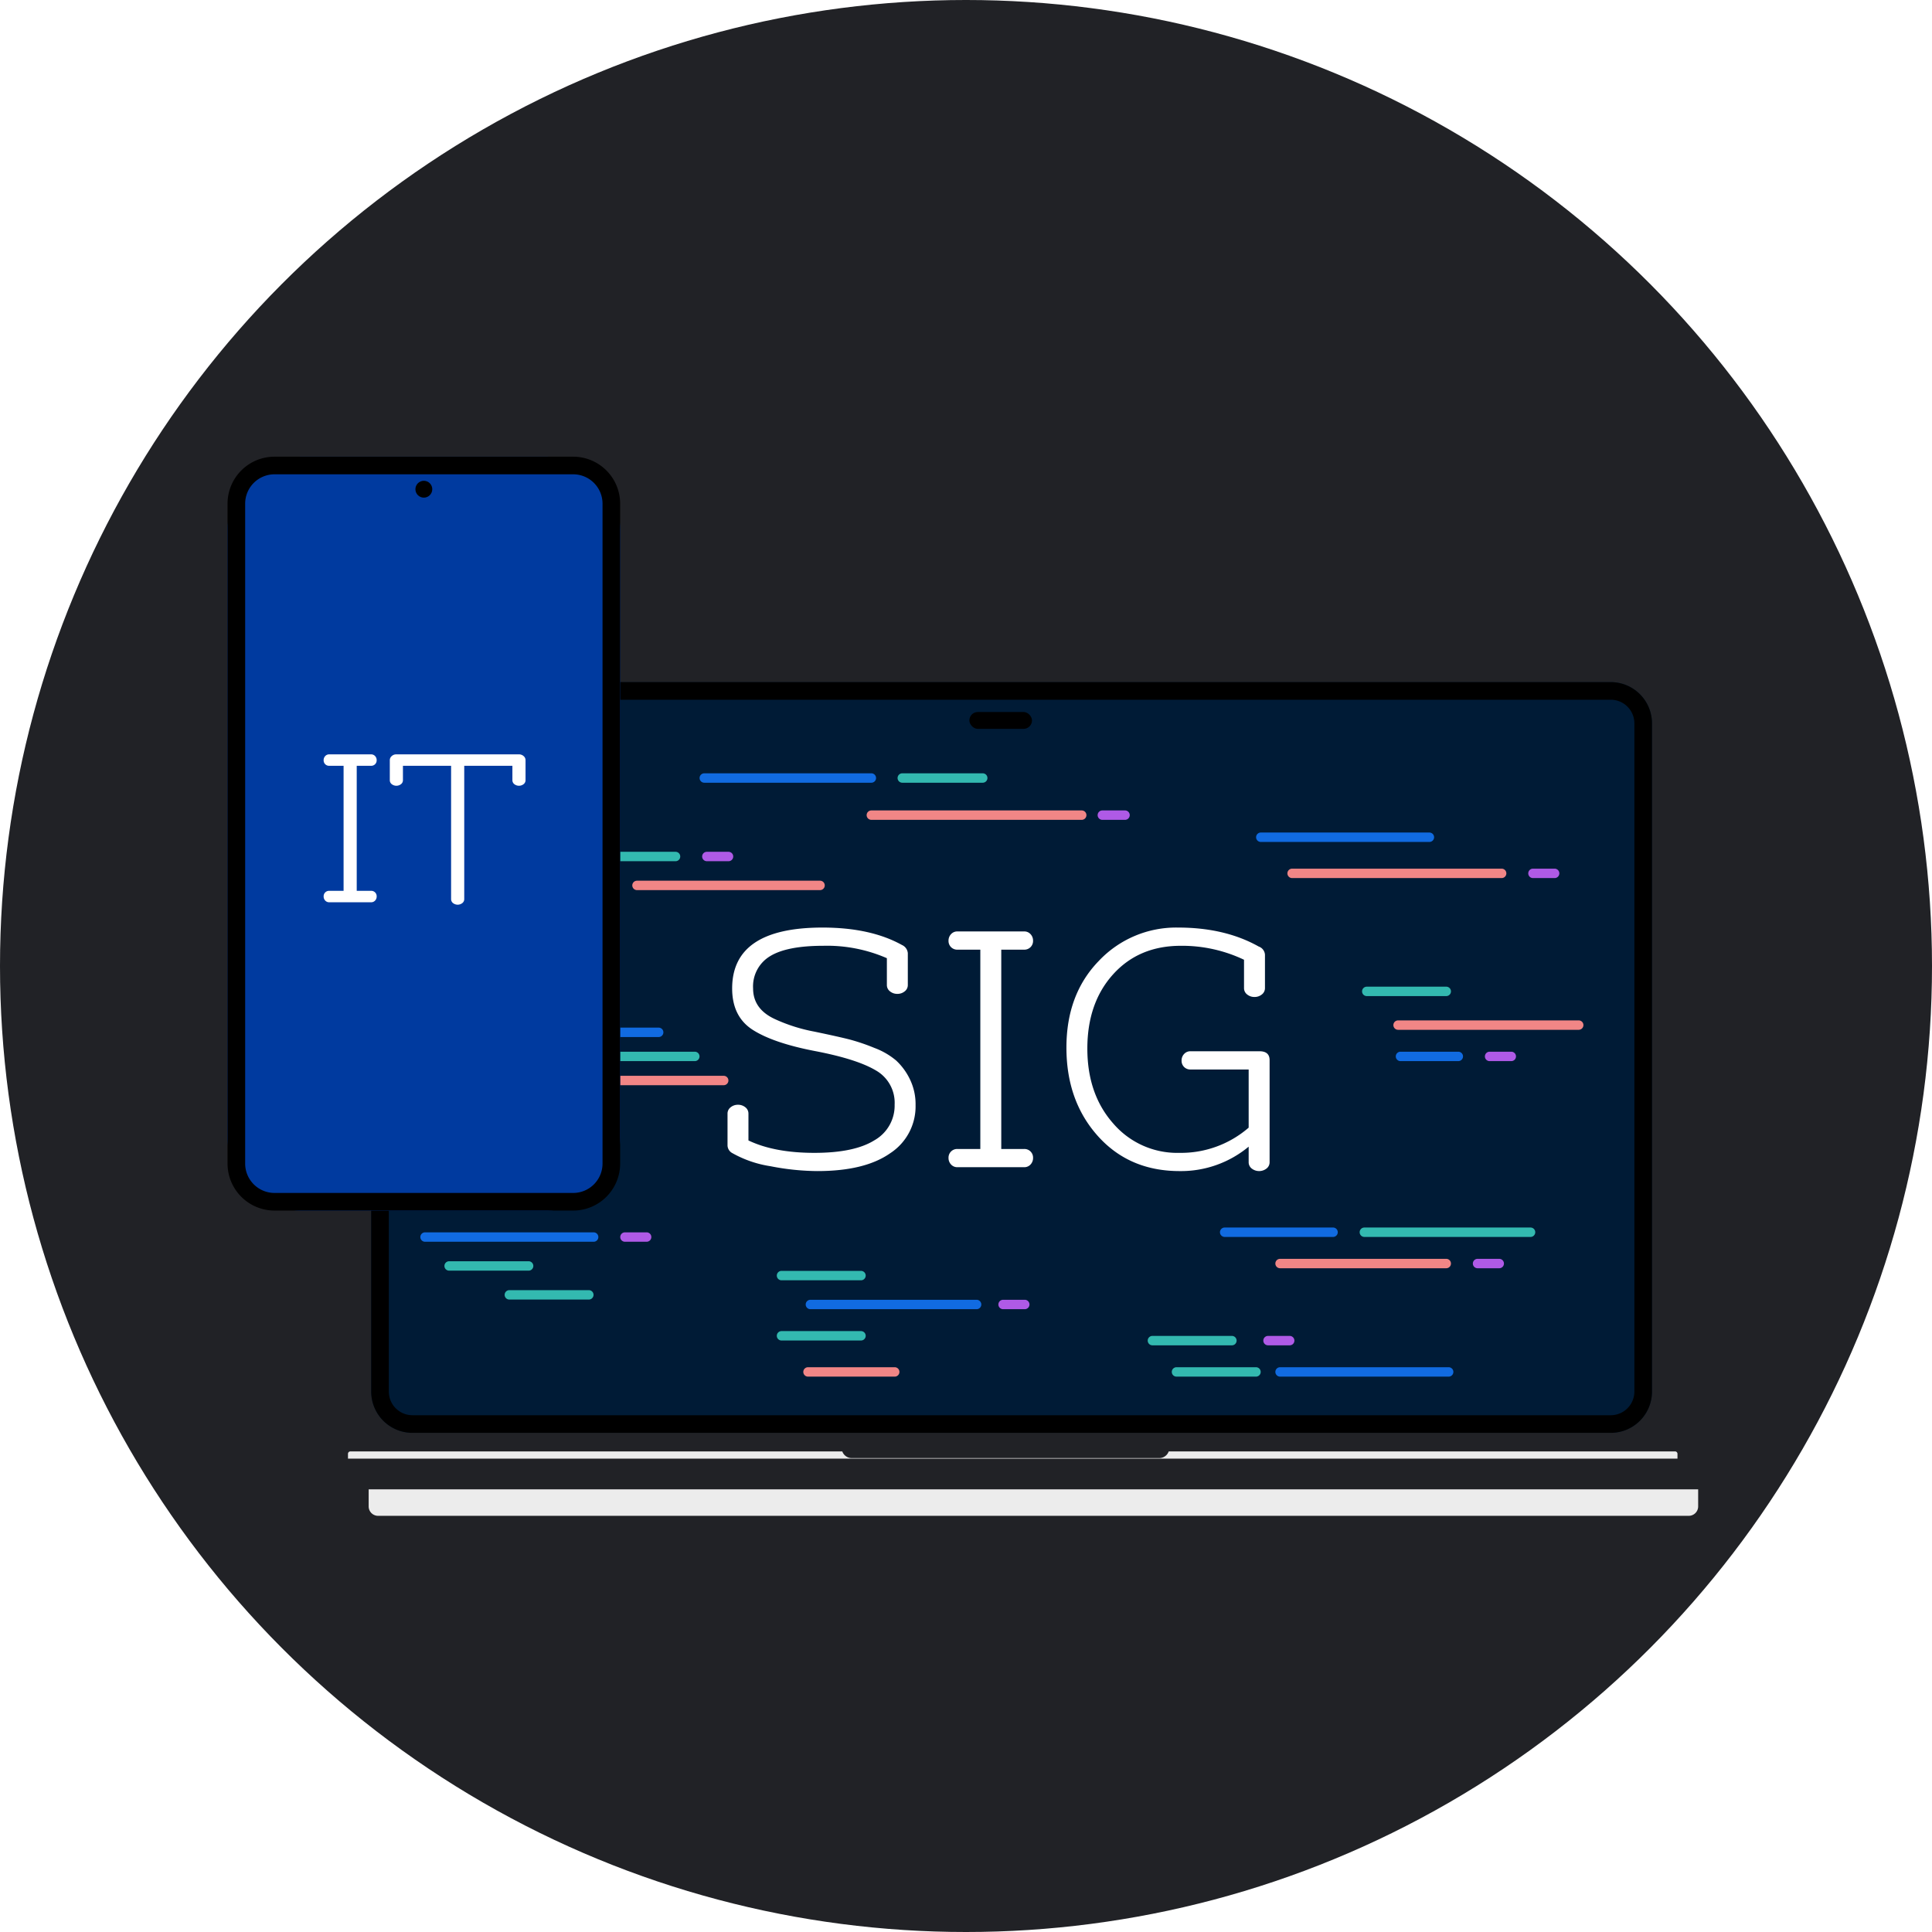 <svg xmlns="http://www.w3.org/2000/svg" xmlns:xlink="http://www.w3.org/1999/xlink" width="467" height="467" viewBox="0 0 467 467">
  <defs>
    <clipPath id="clip-path">
      <rect id="Rectangle_519" data-name="Rectangle 519" width="467" height="467" transform="translate(0.089 0.089)"/>
    </clipPath>
    <clipPath id="clip-path-2">
      <circle id="Ellipse_2" data-name="Ellipse 2" cx="233.5" cy="233.5" r="233.5" transform="translate(0.001)" fill="#212226"/>
    </clipPath>
    <filter id="base_bottom" x="80.114" y="350.997" width="339.363" height="24.404" filterUnits="userSpaceOnUse">
      <feOffset dx="5" dy="8" input="SourceAlpha"/>
      <feGaussianBlur stdDeviation="3" result="blur"/>
      <feFlood flood-opacity="0.161"/>
      <feComposite operator="in" in2="blur"/>
      <feComposite in="SourceGraphic"/>
    </filter>
  </defs>
  <g id="ITSIG_Grey_Logo_Circle_no_text_" data-name="ITSIG Grey Logo Circle (no text) " transform="translate(-0.089 -0.089)" clip-path="url(#clip-path)">
    <rect id="Rectangle_518" data-name="Rectangle 518" width="467" height="467" transform="translate(0.089 0.089)" fill="rgba(236,236,236,0)"/>
    <g id="Mask_Group_1" data-name="Mask Group 1" transform="translate(0.088 0.089)" clip-path="url(#clip-path-2)">
      <rect id="Rectangle_11" data-name="Rectangle 11" width="467" height="467" transform="translate(0.001)" fill="#212226"/>
    </g>
    <g id="Eveything" transform="translate(55.093 110.481)">
      <g id="Group_7" data-name="Group 7">
        <g id="laptop" transform="translate(29.109 54.487)">
          <g id="Group_14" data-name="Group 14" transform="translate(0 185.953)">
            <path id="base_top" data-name="base top" d="M.582,0h320.2a.582.582,0,0,1,.582.582V1.747H0V.582A.582.582,0,0,1,.582,0Z" transform="translate(0 0)" fill="#ececec"/>
            <g transform="matrix(1, 0, 0, 1, -84.11, -350.83)" filter="url(#base_bottom)">
              <path id="base_bottom-2" data-name="base bottom" d="M0,0H321.363V4.129A2.275,2.275,0,0,1,319.087,6.4H2.275A2.275,2.275,0,0,1,0,4.129Z" transform="translate(84.11 352)" fill="#ececec"/>
            </g>
          </g>
          <path id="screen" d="M9.971,0H299.618a9.971,9.971,0,0,1,9.971,9.971V171.495a9.971,9.971,0,0,1-9.971,9.971H9.971A9.971,9.971,0,0,1,0,171.495V9.971A9.971,9.971,0,0,1,9.971,0Z" transform="translate(5.615 0)" fill="#001b36"/>
          <path id="screen_-_Outline" data-name="screen - Outline" d="M9.971,4.256A5.721,5.721,0,0,0,4.256,9.971V171.495a5.721,5.721,0,0,0,5.714,5.714H299.617a5.721,5.721,0,0,0,5.714-5.714V9.971a5.72,5.72,0,0,0-5.714-5.714H9.971M9.971,0H299.617a9.971,9.971,0,0,1,9.971,9.971V171.495a9.971,9.971,0,0,1-9.971,9.971H9.971A9.971,9.971,0,0,1,0,171.495V9.971A9.971,9.971,0,0,1,9.971,0Z" transform="translate(5.615 0)"/>
          <path id="Path_3" data-name="Path 3" d="M-108.362-54.508v6.467q6.28,3,15.934,3T-77.9-48.088a9.624,9.624,0,0,0,4.874-8.623A8.989,8.989,0,0,0-77.62-65q-4.593-2.718-14.622-4.642t-15.043-5.108Q-112.3-77.94-112.3-84.783-112.3-99.5-90.46-99.5q11.623,0,19.215,4.218a2.373,2.373,0,0,1,1.406,1.968v7.686a1.908,1.908,0,0,1-.75,1.547,2.737,2.737,0,0,1-1.781.609,2.737,2.737,0,0,1-1.781-.609,1.908,1.908,0,0,1-.75-1.547v-6.467a36.145,36.145,0,0,0-15.325-3q-8.858,0-12.935,2.531a8.519,8.519,0,0,0-4.077,7.78q0,4.968,5.249,7.4a40.562,40.562,0,0,0,9.608,3.046q6.046,1.266,8.576,1.921A49.234,49.234,0,0,1-77.9-70.4a17.744,17.744,0,0,1,5.249,3.046A15.126,15.126,0,0,1-69.371-62.9a13.766,13.766,0,0,1,1.406,6.326A13.5,13.5,0,0,1-74.1-44.949q-6.139,4.311-17.575,4.312a60.294,60.294,0,0,1-11.341-1.172,27.078,27.078,0,0,1-9.185-3.14,2.181,2.181,0,0,1-1.218-1.875v-7.685a1.908,1.908,0,0,1,.75-1.547,2.737,2.737,0,0,1,1.781-.609,2.737,2.737,0,0,1,1.781.609A1.909,1.909,0,0,1-108.362-54.508Zm56.05,8.529V-94.156h-5.53a2.093,2.093,0,0,1-1.547-.609A2.094,2.094,0,0,1-60-96.313a2.257,2.257,0,0,1,.61-1.594,2.019,2.019,0,0,1,1.547-.656h16.121a2.019,2.019,0,0,1,1.547.656,2.258,2.258,0,0,1,.609,1.593,2.094,2.094,0,0,1-.609,1.547,2.094,2.094,0,0,1-1.547.609H-47.25v48.179h5.53a2.084,2.084,0,0,1,1.547.609,2.085,2.085,0,0,1,.609,1.547,2.257,2.257,0,0,1-.609,1.593,2.018,2.018,0,0,1-1.547.656H-57.842a2.019,2.019,0,0,1-1.547-.656A2.257,2.257,0,0,1-60-43.823a2.084,2.084,0,0,1,.61-1.547,2.084,2.084,0,0,1,1.547-.609ZM12.55-42.793v-3.748A25.582,25.582,0,0,1-4.134-40.636q-12.185,0-19.777-8.483T-31.5-70.489q0-12.888,7.828-20.949A25.69,25.69,0,0,1-4.51-99.5q11.341,0,19.5,4.593a2.238,2.238,0,0,1,1.5,1.968v8.061a1.908,1.908,0,0,1-.75,1.547,2.737,2.737,0,0,1-1.781.609,2.737,2.737,0,0,1-1.781-.609,1.908,1.908,0,0,1-.75-1.547v-6.84A34.843,34.843,0,0,0-3.852-95.092q-10.123,0-16.356,6.889t-6.235,17.949q0,11.059,6.28,18.137A20.367,20.367,0,0,0-4.228-45.041,25,25,0,0,0,12.55-51.133v-14.06H-1.51A2.093,2.093,0,0,1-3.057-65.8a2.094,2.094,0,0,1-.609-1.547,2.257,2.257,0,0,1,.609-1.593A2.019,2.019,0,0,1-1.51-69.6H15.174q2.437,0,2.437,2.156v24.651a1.908,1.908,0,0,1-.75,1.547,2.907,2.907,0,0,1-3.562,0,1.908,1.908,0,0,1-.75-1.547Z" transform="translate(205.162 158.829)" fill="#fff"/>
          <g id="the_thing_to_life_the_screen" data-name="the thing to life the screen" transform="translate(119.347 185.145)">
            <path id="Rectangle_6" data-name="Rectangle 6" d="M0,0H79.176a2.423,2.423,0,0,1-2.423,2.423H2.423A2.423,2.423,0,0,1,0,0Z" transform="translate(0 0)" fill="#212226"/>
          </g>
          <rect id="Rectangle_10" data-name="Rectangle 10" width="15.137" height="4.075" rx="2.038" transform="translate(150.202 7.224)"/>
        </g>
        <g id="Code_Lines" data-name="Code Lines" transform="translate(46.601 76.531)">
          <g id="Code_Lines_9" data-name="Code Lines 9" transform="translate(41.335 18.973)">
            <g id="Colour_3" data-name="Colour 3">
              <path id="Line_14" data-name="Line 14" d="M17.85-.225H-1.362A1.138,1.138,0,0,1-2.5-1.362,1.138,1.138,0,0,1-1.362-2.5H17.85a1.138,1.138,0,0,1,1.138,1.138A1.138,1.138,0,0,1,17.85-.225Z" transform="translate(2.5 2.5)" fill="#33b9b0"/>
            </g>
            <g id="Colour_4" data-name="Colour 4" transform="translate(9.897 6.986)">
              <path id="Line_13" data-name="Line 13" d="M42.884-.225H-1.362A1.138,1.138,0,0,1-2.5-1.362,1.138,1.138,0,0,1-1.362-2.5H42.884a1.138,1.138,0,0,1,1.138,1.138A1.138,1.138,0,0,1,42.884-.225Z" transform="translate(2.5 2.5)" fill="#f18686"/>
            </g>
            <g id="Colour_2" data-name="Colour 2" transform="translate(26.78)">
              <path id="Line_15" data-name="Line 15" d="M3.877-.225H-1.362A1.138,1.138,0,0,1-2.5-1.362,1.138,1.138,0,0,1-1.362-2.5H3.877A1.138,1.138,0,0,1,5.015-1.362,1.138,1.138,0,0,1,3.877-.225Z" transform="translate(2.5 2.5)" fill="#af5ae6"/>
            </g>
          </g>
          <g id="Code_Lines_8" data-name="Code Lines 8" transform="translate(67.498)">
            <g id="Colour_4-2" data-name="Colour 4" transform="translate(40.381 8.973)">
              <path id="Line_13-2" data-name="Line 13" d="M49.488-.225H-1.362A1.138,1.138,0,0,1-2.5-1.362,1.138,1.138,0,0,1-1.362-2.5h50.85a1.138,1.138,0,0,1,1.138,1.138A1.138,1.138,0,0,1,49.488-.225Z" transform="translate(2.5 2.5)" fill="#f18686"/>
            </g>
            <g id="Colour_3-2" data-name="Colour 3" transform="translate(47.859)">
              <path id="Line_14-2" data-name="Line 14" d="M18.081-.225H-1.362A1.138,1.138,0,0,1-2.5-1.362,1.138,1.138,0,0,1-1.362-2.5H18.081a1.138,1.138,0,0,1,1.138,1.138A1.138,1.138,0,0,1,18.081-.225Z" transform="translate(2.5 2.5)" fill="#33b9b0"/>
            </g>
            <g id="Colour_2-2" data-name="Colour 2" transform="translate(96.216 8.973)">
              <path id="Line_15-2" data-name="Line 15" d="M4.122-.225H-1.362A1.138,1.138,0,0,1-2.5-1.362,1.138,1.138,0,0,1-1.362-2.5H4.122A1.138,1.138,0,0,1,5.259-1.362,1.138,1.138,0,0,1,4.122-.225Z" transform="translate(2.5 2.5)" fill="#af5ae6"/>
            </g>
            <g id="Colour_1" data-name="Colour 1">
              <path id="Line_13-3" data-name="Line 13" d="M39.019-.225H-1.362A1.138,1.138,0,0,1-2.5-1.362,1.138,1.138,0,0,1-1.362-2.5H39.019a1.138,1.138,0,0,1,1.138,1.138A1.138,1.138,0,0,1,39.019-.225Z" transform="translate(2.5 2.5)" fill="#116be1"/>
            </g>
          </g>
          <g id="Code_Lines_7" data-name="Code Lines 7" transform="translate(202.016 14.316)">
            <g id="Colour_4-3" data-name="Colour 4" transform="translate(7.568 8.733)">
              <path id="Line_13-4" data-name="Line 13" d="M49.287-.225H-1.362A1.138,1.138,0,0,1-2.5-1.362,1.138,1.138,0,0,1-1.362-2.5H49.287a1.138,1.138,0,0,1,1.138,1.138A1.138,1.138,0,0,1,49.287-.225Z" transform="translate(2.5 2.5)" fill="#f18686"/>
            </g>
            <g id="Colour_2-3" data-name="Colour 2" transform="translate(65.786 8.733)">
              <path id="Line_15-3" data-name="Line 15" d="M3.877-.225H-1.362A1.138,1.138,0,0,1-2.5-1.362,1.138,1.138,0,0,1-1.362-2.5H3.877A1.138,1.138,0,0,1,5.015-1.362,1.138,1.138,0,0,1,3.877-.225Z" transform="translate(2.5 2.5)" fill="#af5ae6"/>
            </g>
            <g id="Colour_1-2" data-name="Colour 1">
              <path id="Line_13-5" data-name="Line 13" d="M39.39-.225H-1.362A1.138,1.138,0,0,1-2.5-1.362,1.138,1.138,0,0,1-1.362-2.5H39.39a1.138,1.138,0,0,1,1.138,1.138A1.138,1.138,0,0,1,39.39-.225Z" transform="translate(2.5 2.5)" fill="#116be1"/>
            </g>
          </g>
          <g id="Code_Lines_6" data-name="Code Lines 6" transform="translate(227.632 51.575)">
            <g id="Colour_3-3" data-name="Colour 3">
              <path id="Line_14-3" data-name="Line 14" d="M17.85-.225H-1.362A1.138,1.138,0,0,1-2.5-1.362,1.138,1.138,0,0,1-1.362-2.5H17.85a1.138,1.138,0,0,1,1.138,1.138A1.138,1.138,0,0,1,17.85-.225Z" transform="translate(2.5 2.5)" fill="#33b9b0"/>
            </g>
            <g id="Colour_4-4" data-name="Colour 4" transform="translate(7.568 8.151)">
              <path id="Line_13-6" data-name="Line 13" d="M42.3-.225H-1.362A1.138,1.138,0,0,1-2.5-1.362,1.138,1.138,0,0,1-1.362-2.5H42.3a1.138,1.138,0,0,1,1.138,1.138A1.138,1.138,0,0,1,42.3-.225Z" transform="translate(2.5 2.5)" fill="#f18686"/>
            </g>
            <g id="Colour_2-4" data-name="Colour 2" transform="translate(29.691 15.719)">
              <path id="Line_15-4" data-name="Line 15" d="M3.877-.225H-1.362A1.138,1.138,0,0,1-2.5-1.362,1.138,1.138,0,0,1-1.362-2.5H3.877A1.138,1.138,0,0,1,5.015-1.362,1.138,1.138,0,0,1,3.877-.225Z" transform="translate(2.5 2.5)" fill="#af5ae6"/>
            </g>
            <g id="Colour_1-3" data-name="Colour 1" transform="translate(8.151 15.719)">
              <path id="Line_13-7" data-name="Line 13" d="M12.61-.225H-1.362A1.138,1.138,0,0,1-2.5-1.362,1.138,1.138,0,0,1-1.362-2.5H12.61a1.138,1.138,0,0,1,1.138,1.138A1.138,1.138,0,0,1,12.61-.225Z" transform="translate(2.5 2.5)" fill="#116be1"/>
            </g>
          </g>
          <g id="Code_Lines_5" data-name="Code Lines 5" transform="translate(193.283 109.793)">
            <g id="Colour_4-5" data-name="Colour 4" transform="translate(13.39 7.568)">
              <path id="Line_13-8" data-name="Line 13" d="M38.808-.225H-1.362A1.138,1.138,0,0,1-2.5-1.362,1.138,1.138,0,0,1-1.362-2.5h40.17a1.138,1.138,0,0,1,1.138,1.138A1.138,1.138,0,0,1,38.808-.225Z" transform="translate(2.5 2.5)" fill="#f18686"/>
            </g>
            <g id="Colour_3-4" data-name="Colour 3" transform="translate(33.766)">
              <path id="Line_14-4" data-name="Line 14" d="M38.808-.225H-1.362A1.138,1.138,0,0,1-2.5-1.362,1.138,1.138,0,0,1-1.362-2.5h40.17a1.138,1.138,0,0,1,1.138,1.138A1.138,1.138,0,0,1,38.808-.225Z" transform="translate(2.5 2.5)" fill="#33b9b0"/>
            </g>
            <g id="Colour_1-4" data-name="Colour 1">
              <path id="Line_13-9" data-name="Line 13" d="M24.836-.225h-26.2A1.138,1.138,0,0,1-2.5-1.362,1.138,1.138,0,0,1-1.362-2.5h26.2a1.138,1.138,0,0,1,1.138,1.138A1.138,1.138,0,0,1,24.836-.225Z" transform="translate(2.5 2.5)" fill="#116be1"/>
            </g>
            <g id="Colour_2-5" data-name="Colour 2" transform="translate(61.129 7.568)">
              <path id="Line_15-5" data-name="Line 15" d="M3.877-.225H-1.362A1.138,1.138,0,0,1-2.5-1.362,1.138,1.138,0,0,1-1.362-2.5H3.877A1.138,1.138,0,0,1,5.015-1.362,1.138,1.138,0,0,1,3.877-.225Z" transform="translate(2.5 2.5)" fill="#af5ae6"/>
            </g>
          </g>
          <g id="Code_Lines_4" data-name="Code Lines 4" transform="translate(175.818 135.991)">
            <g id="Colour_3-5" data-name="Colour 3">
              <path id="Line_14-5" data-name="Line 14" d="M17.85-.225H-1.362A1.138,1.138,0,0,1-2.5-1.362,1.138,1.138,0,0,1-1.362-2.5H17.85a1.138,1.138,0,0,1,1.138,1.138A1.138,1.138,0,0,1,17.85-.225Z" transform="translate(2.5 2.5)" fill="#33b9b0"/>
            </g>
            <g id="Colour_2-6" data-name="Colour 2" transform="translate(27.944)">
              <path id="Line_15-6" data-name="Line 15" d="M3.877-.225H-1.362A1.138,1.138,0,0,1-2.5-1.362,1.138,1.138,0,0,1-1.362-2.5H3.877A1.138,1.138,0,0,1,5.015-1.362,1.138,1.138,0,0,1,3.877-.225Z" transform="translate(2.5 2.5)" fill="#af5ae6"/>
            </g>
            <g id="Colour_3-6" data-name="Colour 3" transform="translate(5.822 7.568)">
              <path id="Line_14-6" data-name="Line 14" d="M17.85-.225H-1.362A1.138,1.138,0,0,1-2.5-1.362,1.138,1.138,0,0,1-1.362-2.5H17.85a1.138,1.138,0,0,1,1.138,1.138A1.138,1.138,0,0,1,17.85-.225Z" transform="translate(2.5 2.5)" fill="#33b9b0"/>
            </g>
            <g id="Colour_1-5" data-name="Colour 1" transform="translate(30.856 7.568)">
              <path id="Line_13-10" data-name="Line 13" d="M39.39-.225H-1.362A1.138,1.138,0,0,1-2.5-1.362,1.138,1.138,0,0,1-1.362-2.5H39.39a1.138,1.138,0,0,1,1.138,1.138A1.138,1.138,0,0,1,39.39-.225Z" transform="translate(2.5 2.5)" fill="#116be1"/>
            </g>
          </g>
          <g id="Code_Lines_3" data-name="Code Lines 3" transform="translate(86.163 120.272)">
            <g id="Colour_3-7" data-name="Colour 3">
              <path id="Line_14-7" data-name="Line 14" d="M17.85-.225H-1.362A1.138,1.138,0,0,1-2.5-1.362,1.138,1.138,0,0,1-1.362-2.5H17.85a1.138,1.138,0,0,1,1.138,1.138A1.138,1.138,0,0,1,17.85-.225Z" transform="translate(2.5 2.5)" fill="#33b9b0"/>
            </g>
            <g id="Colour_1-6" data-name="Colour 1" transform="translate(6.986 6.986)">
              <path id="Line_13-11" data-name="Line 13" d="M38.808-.225H-1.362A1.138,1.138,0,0,1-2.5-1.362,1.138,1.138,0,0,1-1.362-2.5h40.17a1.138,1.138,0,0,1,1.138,1.138A1.138,1.138,0,0,1,38.808-.225Z" transform="translate(2.5 2.5)" fill="#116be1"/>
            </g>
            <g id="Colour_2-7" data-name="Colour 2" transform="translate(53.561 6.986)">
              <path id="Line_15-7" data-name="Line 15" d="M3.877-.225H-1.362A1.138,1.138,0,0,1-2.5-1.362,1.138,1.138,0,0,1-1.362-2.5H3.877A1.138,1.138,0,0,1,5.015-1.362,1.138,1.138,0,0,1,3.877-.225Z" transform="translate(2.5 2.5)" fill="#af5ae6"/>
            </g>
            <g id="Colour_3-8" data-name="Colour 3" transform="translate(0 14.554)">
              <path id="Line_14-8" data-name="Line 14" d="M17.85-.225H-1.362A1.138,1.138,0,0,1-2.5-1.362,1.138,1.138,0,0,1-1.362-2.5H17.85a1.138,1.138,0,0,1,1.138,1.138A1.138,1.138,0,0,1,17.85-.225Z" transform="translate(2.5 2.5)" fill="#33b9b0"/>
            </g>
            <g id="Colour_4-6" data-name="Colour 4" transform="translate(6.404 23.287)">
              <path id="Line_13-12" data-name="Line 13" d="M19.6-.225H-1.362A1.138,1.138,0,0,1-2.5-1.362,1.138,1.138,0,0,1-1.362-2.5H19.6a1.138,1.138,0,0,1,1.138,1.138A1.138,1.138,0,0,1,19.6-.225Z" transform="translate(2.5 2.5)" fill="#f18686"/>
            </g>
          </g>
          <g id="Code_Lines_2" data-name="Code Lines 2" transform="translate(0 110.957)">
            <g id="Colour_1-7" data-name="Colour 1">
              <path id="Line_13-13" data-name="Line 13" d="M39.39-.225H-1.362A1.138,1.138,0,0,1-2.5-1.362,1.138,1.138,0,0,1-1.362-2.5H39.39a1.138,1.138,0,0,1,1.138,1.138A1.138,1.138,0,0,1,39.39-.225Z" transform="translate(2.5 2.5)" fill="#116be1"/>
            </g>
            <g id="Colour_3-9" data-name="Colour 3" transform="translate(5.822 6.986)">
              <path id="Line_14-9" data-name="Line 14" d="M17.85-.225H-1.362A1.138,1.138,0,0,1-2.5-1.362,1.138,1.138,0,0,1-1.362-2.5H17.85a1.138,1.138,0,0,1,1.138,1.138A1.138,1.138,0,0,1,17.85-.225Z" transform="translate(2.5 2.5)" fill="#33b9b0"/>
            </g>
            <g id="Colour_2-8" data-name="Colour 2" transform="translate(48.321)">
              <path id="Line_15-8" data-name="Line 15" d="M3.877-.225H-1.362A1.138,1.138,0,0,1-2.5-1.362,1.138,1.138,0,0,1-1.362-2.5H3.877A1.138,1.138,0,0,1,5.015-1.362,1.138,1.138,0,0,1,3.877-.225Z" transform="translate(2.5 2.5)" fill="#af5ae6"/>
            </g>
            <g id="Colour_3-10" data-name="Colour 3" transform="translate(20.376 13.972)">
              <path id="Line_14-10" data-name="Line 14" d="M17.85-.225H-1.362A1.138,1.138,0,0,1-2.5-1.362,1.138,1.138,0,0,1-1.362-2.5H17.85a1.138,1.138,0,0,1,1.138,1.138A1.138,1.138,0,0,1,17.85-.225Z" transform="translate(2.5 2.5)" fill="#33b9b0"/>
            </g>
          </g>
          <g id="Code_Lines_1" data-name="Code Lines 1" transform="translate(15.719 61.472)">
            <g id="Colour_1-8" data-name="Colour 1">
              <path id="Line_13-14" data-name="Line 13" d="M39.39-.225H-1.362A1.138,1.138,0,0,1-2.5-1.362,1.138,1.138,0,0,1-1.362-2.5H39.39a1.138,1.138,0,0,1,1.138,1.138A1.138,1.138,0,0,1,39.39-.225Z" transform="translate(2.5 2.5)" fill="#116be1"/>
            </g>
            <g id="Colour_2-9" data-name="Colour 2" transform="translate(8.151 5.822)">
              <path id="Line_15-9" data-name="Line 15" d="M11.446-.225H-1.362A1.138,1.138,0,0,1-2.5-1.362,1.138,1.138,0,0,1-1.362-2.5H11.446a1.138,1.138,0,0,1,1.138,1.138A1.138,1.138,0,0,1,11.446-.225Z" transform="translate(2.5 2.5)" fill="#af5ae6"/>
            </g>
            <g id="Colour_4-7" data-name="Colour 4" transform="translate(15.137 11.644)">
              <path id="Line_13-15" data-name="Line 13" d="M39.972-.225H-1.362A1.138,1.138,0,0,1-2.5-1.362,1.138,1.138,0,0,1-1.362-2.5H39.972A1.138,1.138,0,0,1,41.11-1.362,1.138,1.138,0,0,1,39.972-.225Z" transform="translate(2.5 2.5)" fill="#f18686"/>
            </g>
            <g id="Colour_3-11" data-name="Colour 3" transform="translate(27.944 5.822)">
              <path id="Line_14-11" data-name="Line 14" d="M20.179-.225H-1.362A1.138,1.138,0,0,1-2.5-1.362,1.138,1.138,0,0,1-1.362-2.5H20.179a1.138,1.138,0,0,1,1.138,1.138A1.138,1.138,0,0,1,20.179-.225Z" transform="translate(2.5 2.5)" fill="#33b9b0"/>
            </g>
          </g>
        </g>
        <g id="Fone" transform="translate(0 182.222) rotate(-90)">
          <path id="Screen-2" data-name="Screen" d="M17.749,0H164.474a17.749,17.749,0,0,1,17.749,17.749v59.4A17.749,17.749,0,0,1,164.474,94.9H17.749A17.749,17.749,0,0,1,0,77.147v-59.4A17.749,17.749,0,0,1,17.749,0Z" fill="#003a9f"/>
          <path id="Screen_-_Outline-2" data-name="Screen - Outline" d="M11.35,4.256A7.1,7.1,0,0,0,4.256,11.35V83.545a7.1,7.1,0,0,0,7.094,7.094H170.872a7.1,7.1,0,0,0,7.094-7.094V11.35a7.1,7.1,0,0,0-7.094-7.094H11.35M11.35,0H170.872a11.35,11.35,0,0,1,11.35,11.35V83.545a11.35,11.35,0,0,1-11.35,11.35H11.35A11.35,11.35,0,0,1,0,83.545V11.35A11.35,11.35,0,0,1,11.35,0Z"/>
          <path id="Path_2" data-name="Path 2" d="M4.823,32.987V2.764H1.353A1.307,1.307,0,0,1,0,1.411a1.416,1.416,0,0,1,.382-1A1.267,1.267,0,0,1,1.353,0H11.467a1.267,1.267,0,0,1,.97.41,1.416,1.416,0,0,1,.382,1,1.307,1.307,0,0,1-1.353,1.353H8V32.987h3.469a1.307,1.307,0,0,1,1.353,1.353,1.416,1.416,0,0,1-.382,1,1.267,1.267,0,0,1-.97.41H1.353a1.267,1.267,0,0,1-.97-.41,1.416,1.416,0,0,1-.382-1,1.307,1.307,0,0,1,1.353-1.353Zm25.988,2V2.764H19.17V6.235a1.2,1.2,0,0,1-.471.97,1.824,1.824,0,0,1-2.234,0,1.2,1.2,0,0,1-.47-.97V1.411a1.281,1.281,0,0,1,.47-1A1.566,1.566,0,0,1,17.522,0H47.216a1.641,1.641,0,0,1,1.117.41,1.281,1.281,0,0,1,.471,1V6.235a1.2,1.2,0,0,1-.471.97,1.824,1.824,0,0,1-2.234,0,1.2,1.2,0,0,1-.471-.97V2.764H33.988v32.22a1.2,1.2,0,0,1-.471.97,1.824,1.824,0,0,1-2.235,0A1.2,1.2,0,0,1,30.811,34.987Z" transform="translate(110.27 23.224) rotate(90)" fill="#fff"/>
          <g id="Group_5" data-name="Group 5" transform="translate(176.4 45.41) rotate(90)">
            <circle id="Ellipse_1" data-name="Ellipse 1" cx="2.037" cy="2.037" r="2.037" transform="translate(0 4.075) rotate(-90)"/>
          </g>
        </g>
      </g>
    </g>
  </g>
</svg>
